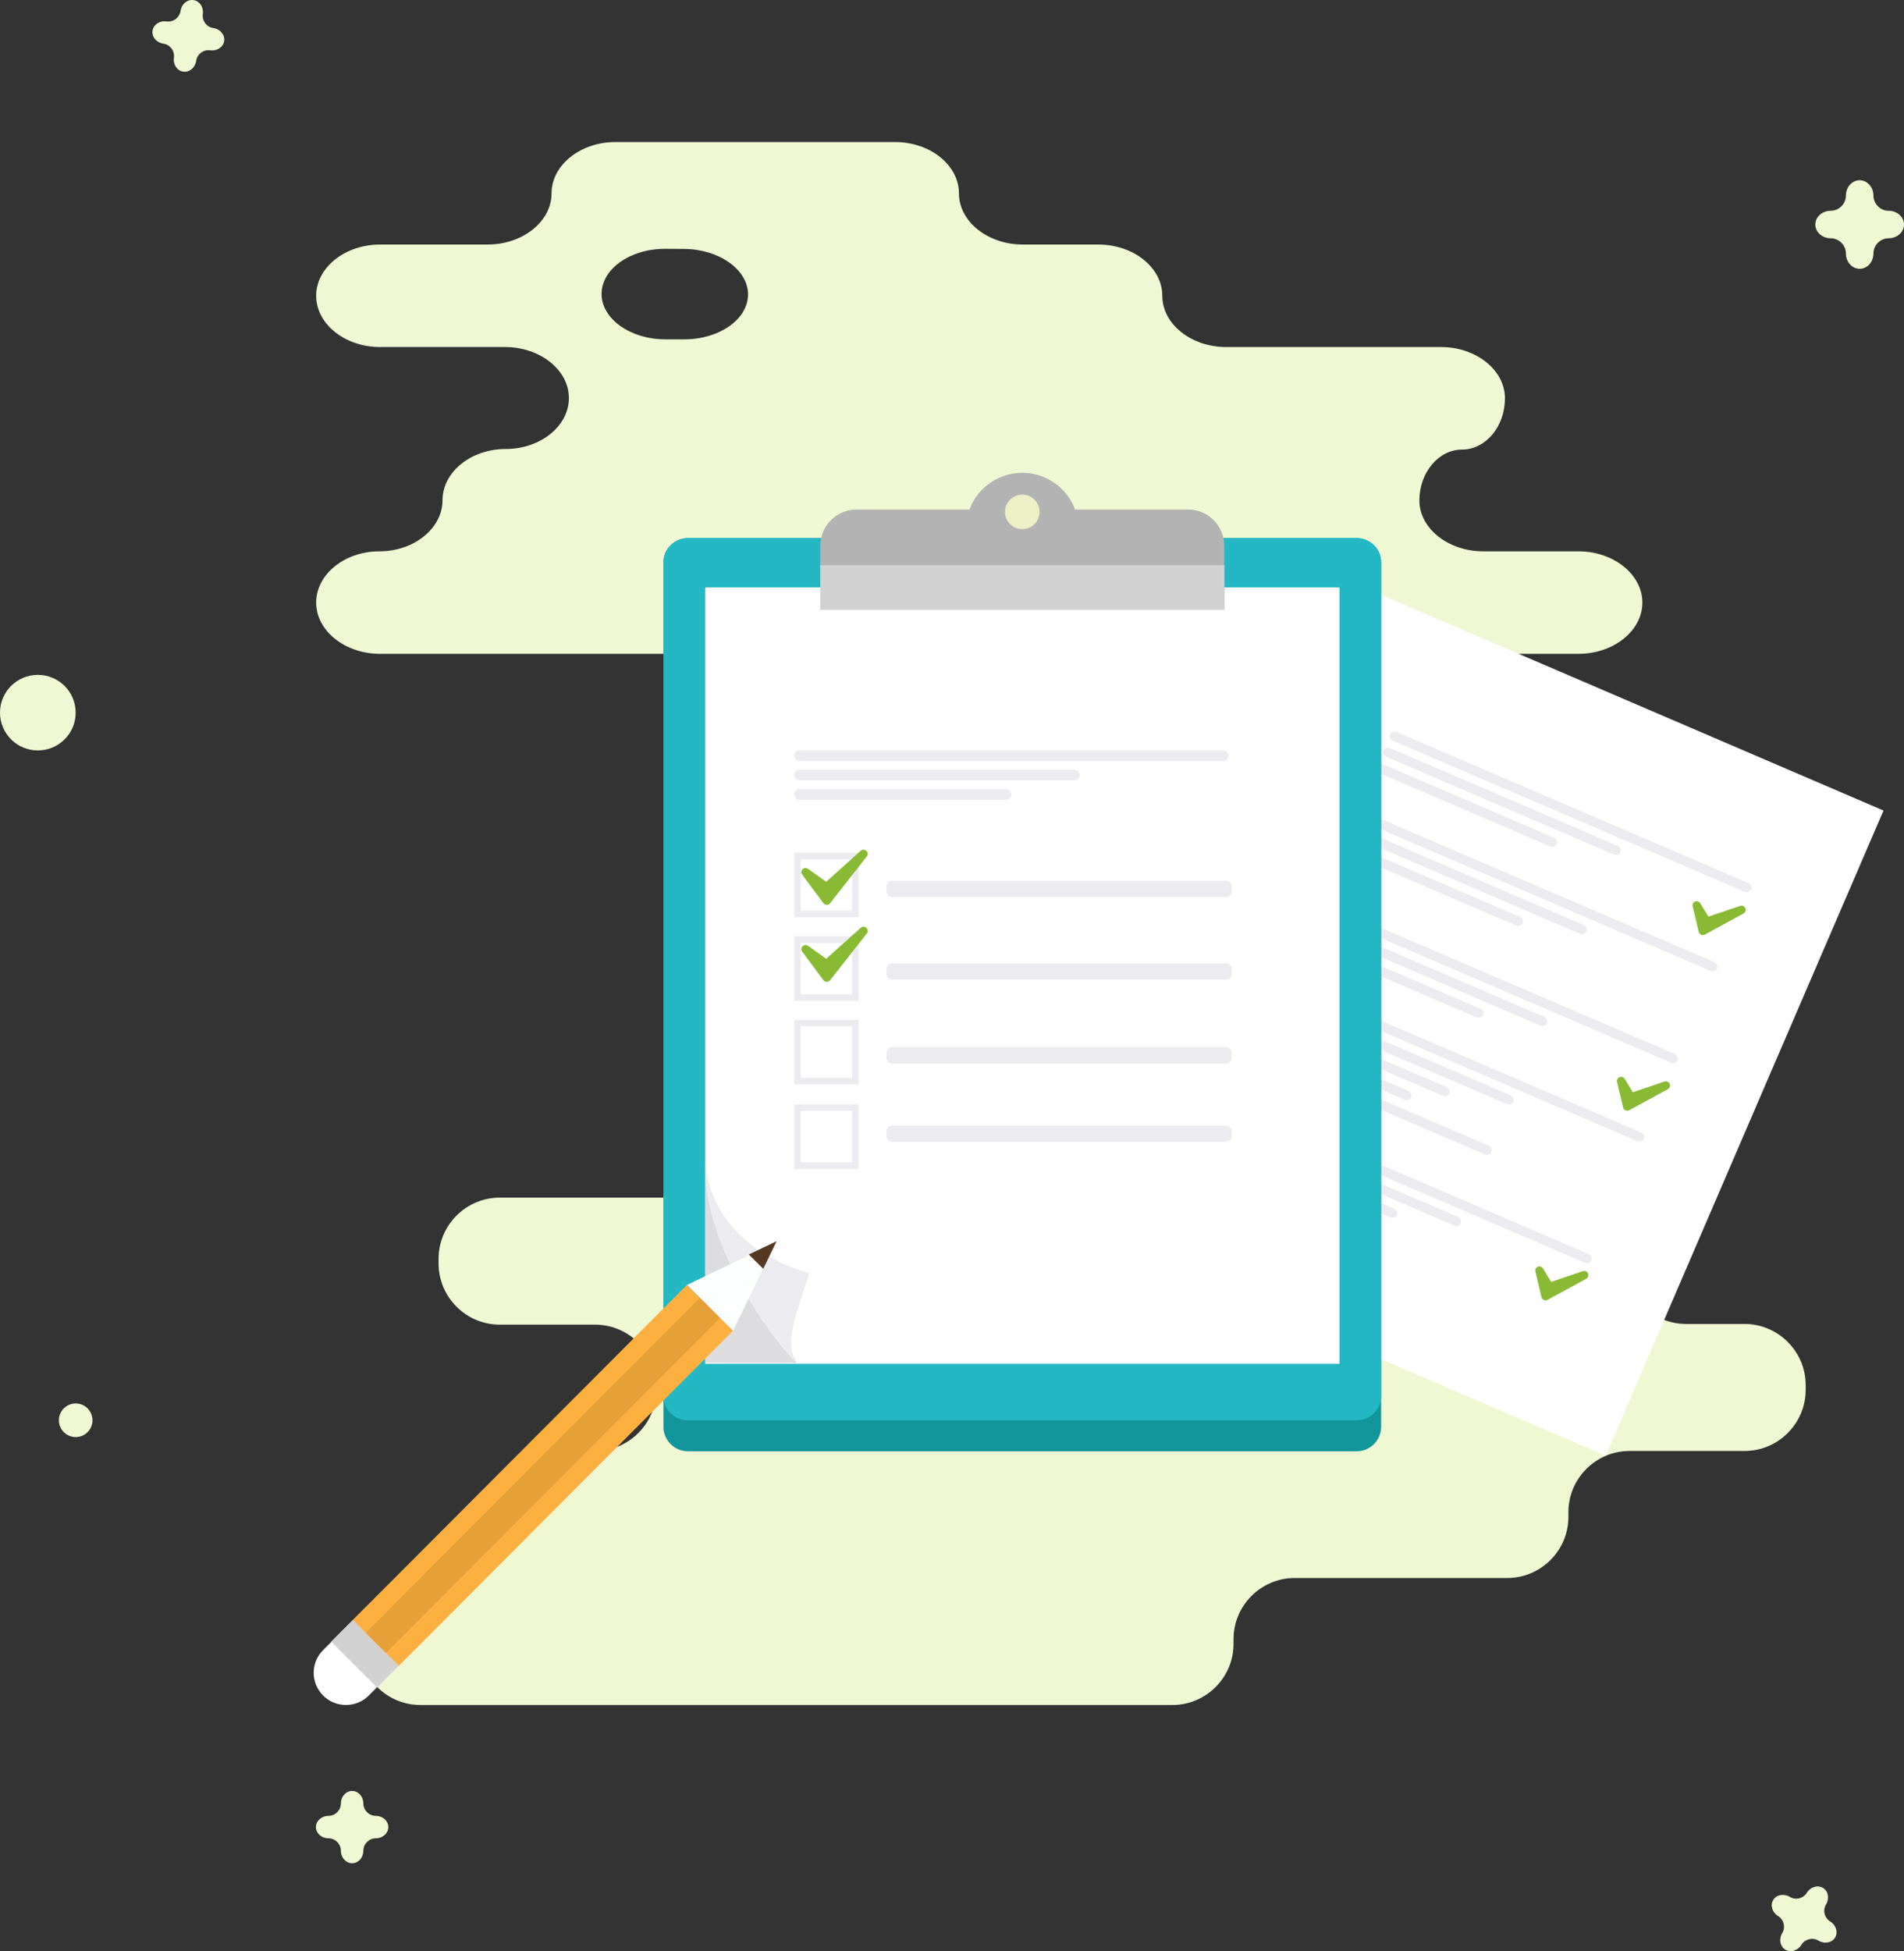 <svg width="286" height="293" viewBox="0 0 286 293" fill="none" xmlns="http://www.w3.org/2000/svg">
<rect x="0" y="0" width="286" height="293" fill="#333333" stroke="none"/>
<g clip-path="url(#clip0_35_7842)">
<path d="M222.81 82.793C217.527 82.793 213.206 79.354 213.206 75.151C213.206 70.949 216.095 67.509 219.632 67.509C223.169 67.509 226.058 64.044 226.058 59.812C226.058 55.581 221.736 52.116 216.454 52.116H184.193C178.911 52.116 174.589 48.651 174.589 44.419C174.589 40.188 170.267 36.723 164.985 36.723H153.644C148.362 36.723 144.04 33.258 144.04 29.026C144.04 24.795 139.718 21.33 134.436 21.33H92.454C87.171 21.33 82.849 24.795 82.849 29.026C82.849 33.258 78.528 36.723 73.245 36.723H57.094C51.812 36.723 47.49 40.188 47.49 44.419C47.49 48.651 51.812 52.116 57.094 52.116H75.851C81.133 52.116 85.455 55.56 85.455 59.771C85.455 63.982 81.183 67.425 75.964 67.425C70.744 67.425 66.472 70.882 66.472 75.109C66.472 79.337 62.201 82.793 56.981 82.793C51.762 82.793 47.49 86.258 47.49 90.49C47.49 94.722 51.812 98.186 57.094 98.186H237.095C242.377 98.186 246.699 94.722 246.699 90.49C246.699 86.258 242.377 82.793 237.095 82.793H222.814H222.81ZM112.363 44.199C112.38 47.917 108.07 50.961 102.788 50.961H99.966C94.683 50.961 90.362 47.888 90.362 44.136C90.362 40.384 94.683 37.336 99.966 37.365L102.73 37.382C108.012 37.411 112.346 40.48 112.363 44.199Z" fill="#F0F8D3"/>
<path d="M85.096 217.89C80.043 217.89 75.909 222.018 75.909 227.063V227.792C75.909 232.837 71.775 236.965 66.723 236.965H63.153C58.1 236.965 53.966 241.092 53.966 246.137V246.867C53.966 251.912 58.1 256.039 63.153 256.039H176.105C181.157 256.039 185.291 251.912 185.291 246.867V246.137C185.291 241.092 189.425 236.965 194.478 236.965H226.405C231.457 236.965 235.591 232.837 235.591 227.792V227.063C235.591 222.018 239.725 217.89 244.778 217.89H262.044C267.097 217.89 271.231 213.763 271.231 208.718V207.988C271.231 202.944 267.097 198.816 262.044 198.816H253.263C248.21 198.816 244.076 194.688 244.076 189.644V189.018C244.076 183.973 239.942 179.846 234.89 179.846H75.066C70.013 179.846 65.879 183.973 65.879 189.018V189.748C65.879 194.793 70.013 198.92 75.066 198.92H89.393C94.445 198.92 98.579 203.048 98.579 208.093V208.718C98.579 213.763 94.445 217.89 89.393 217.89H85.1H85.096Z" fill="#F0F8D3"/>
<path d="M286 33.717C286 32.583 284.964 31.653 283.703 31.653C282.442 31.653 281.407 30.619 281.407 29.36C281.407 28.101 280.476 27.067 279.34 27.067C278.204 27.067 277.273 28.101 277.273 29.36C277.273 30.619 276.237 31.653 274.976 31.653C273.715 31.653 272.68 32.583 272.68 33.717C272.68 34.851 273.715 35.781 274.976 35.781C276.237 35.781 277.273 36.815 277.273 38.074C277.273 39.333 278.204 40.367 279.34 40.367C280.476 40.367 281.407 39.333 281.407 38.074C281.407 36.815 282.442 35.781 283.703 35.781C284.964 35.781 286 34.851 286 33.717Z" fill="#F0F8D3"/>
<path d="M58.33 274.372C58.33 273.446 57.486 272.687 56.455 272.687C55.424 272.687 54.58 271.845 54.58 270.815C54.58 269.785 53.82 268.943 52.893 268.943C51.966 268.943 51.206 269.785 51.206 270.815C51.206 271.845 50.363 272.687 49.331 272.687C48.3 272.687 47.456 273.446 47.456 274.372C47.456 275.297 48.3 276.056 49.331 276.056C50.363 276.056 51.206 276.898 51.206 277.928C51.206 278.958 51.966 279.8 52.893 279.8C53.82 279.8 54.58 278.958 54.58 277.928C54.58 276.898 55.424 276.056 56.455 276.056C57.486 276.056 58.33 275.297 58.33 274.372Z" fill="#F0F8D3"/>
<path d="M27.53 10.761C28.449 10.89 29.317 10.165 29.463 9.143C29.61 8.122 30.562 7.409 31.585 7.555C32.608 7.701 33.547 7.067 33.677 6.15C33.806 5.232 33.08 4.365 32.057 4.219C31.034 4.073 30.32 3.123 30.466 2.101C30.612 1.08 29.977 0.142 29.058 0.012C28.14 -0.117 27.271 0.609 27.125 1.63C26.979 2.652 26.027 3.365 25.004 3.219C23.981 3.073 23.041 3.706 22.912 4.624C22.782 5.541 23.509 6.408 24.532 6.554C25.555 6.7 26.269 7.651 26.123 8.672C25.977 9.694 26.611 10.632 27.53 10.761Z" fill="#F0F8D3"/>
<path d="M275.644 290.965C276.129 290.173 275.803 289.089 274.922 288.551C274.041 288.014 273.761 286.859 274.296 285.979C274.83 285.099 274.625 283.986 273.832 283.502C273.039 283.019 271.953 283.344 271.414 284.224C270.876 285.103 269.719 285.383 268.838 284.849C267.957 284.315 266.842 284.52 266.358 285.312C265.873 286.104 266.199 287.188 267.08 287.726C267.961 288.264 268.241 289.419 267.706 290.298C267.172 291.178 267.376 292.291 268.17 292.775C268.963 293.258 270.049 292.933 270.588 292.054C271.126 291.174 272.283 290.895 273.164 291.428C274.045 291.962 275.16 291.758 275.644 290.965Z" fill="#F0F8D3"/>
<path d="M13.897 213.279C13.897 214.672 12.765 215.802 11.37 215.802C9.976 215.802 8.844 214.672 8.844 213.279C8.844 211.887 9.976 210.757 11.37 210.757C12.765 210.757 13.897 211.887 13.897 213.279Z" fill="#F0F8D3"/>
<path d="M5.683 112.691C8.822 112.691 11.366 110.151 11.366 107.017C11.366 103.883 8.822 101.343 5.683 101.343C2.544 101.343 0 103.883 0 107.017C0 110.151 2.544 112.691 5.683 112.691Z" fill="#F0F8D3"/>
<path d="M203.75 87.723L162.021 184.606L241.193 218.601L282.921 121.718L203.75 87.723Z" fill="white"/>
<path d="M263.03 133.554C262.875 133.917 262.399 134.067 261.977 133.884L209.289 111.261C208.867 111.082 208.65 110.636 208.804 110.273C208.959 109.91 209.435 109.76 209.857 109.944L262.545 132.566C262.967 132.746 263.184 133.192 263.03 133.554Z" fill="#ECECF0"/>
<path d="M243.412 127.976C243.258 128.339 242.782 128.489 242.36 128.305L208.253 113.663C207.831 113.484 207.614 113.037 207.769 112.675C207.923 112.312 208.399 112.162 208.821 112.345L242.928 126.988C243.35 127.167 243.567 127.613 243.412 127.976Z" fill="#ECECF0"/>
<path d="M233.833 126.754C233.679 127.117 233.203 127.267 232.781 127.084L207.205 116.102C206.783 115.923 206.566 115.476 206.721 115.114C206.875 114.751 207.351 114.601 207.773 114.784L233.349 125.766C233.771 125.945 233.988 126.392 233.833 126.754Z" fill="#ECECF0"/>
<path d="M257.914 145.433C257.76 145.795 257.284 145.945 256.862 145.762L204.174 123.14C203.752 122.96 203.535 122.514 203.689 122.151C203.844 121.789 204.32 121.639 204.741 121.822L257.43 144.445C257.852 144.624 258.069 145.07 257.914 145.433Z" fill="#ECECF0"/>
<path d="M238.297 139.858C238.143 140.221 237.667 140.371 237.245 140.188L203.138 125.545C202.716 125.366 202.499 124.92 202.654 124.557C202.808 124.194 203.284 124.044 203.706 124.228L237.813 138.87C238.235 139.049 238.452 139.496 238.297 139.858Z" fill="#ECECF0"/>
<path d="M228.718 138.633C228.564 138.995 228.088 139.145 227.666 138.962L202.09 127.98C201.668 127.801 201.451 127.355 201.606 126.992C201.76 126.629 202.236 126.479 202.658 126.663L228.234 137.644C228.656 137.824 228.873 138.27 228.718 138.633Z" fill="#ECECF0"/>
<path d="M251.977 159.225C251.822 159.587 251.346 159.737 250.924 159.554L198.236 136.932C197.814 136.752 197.597 136.306 197.751 135.943C197.906 135.581 198.382 135.431 198.804 135.614L251.492 158.237C251.914 158.416 252.131 158.862 251.977 159.225Z" fill="#ECECF0"/>
<path d="M232.359 153.65C232.205 154.013 231.729 154.163 231.307 153.98L197.2 139.337C196.779 139.158 196.561 138.712 196.716 138.349C196.87 137.986 197.346 137.836 197.768 138.02L231.875 152.662C232.297 152.841 232.514 153.288 232.359 153.65Z" fill="#ECECF0"/>
<path d="M222.78 152.429C222.626 152.791 222.15 152.942 221.728 152.758L196.152 141.776C195.73 141.597 195.513 141.151 195.668 140.788C195.822 140.425 196.298 140.275 196.72 140.459L222.296 151.441C222.718 151.62 222.935 152.066 222.78 152.429Z" fill="#ECECF0"/>
<path d="M239.04 189.264C238.886 189.627 238.41 189.777 237.988 189.594L185.3 166.971C184.878 166.792 184.661 166.346 184.815 165.983C184.97 165.62 185.446 165.47 185.867 165.654L238.556 188.276C238.978 188.455 239.195 188.902 239.04 189.264Z" fill="#ECECF0"/>
<path d="M219.423 183.686C219.269 184.048 218.793 184.199 218.371 184.015L184.264 169.373C183.842 169.193 183.625 168.747 183.78 168.385C183.934 168.022 184.41 167.872 184.832 168.055L218.939 182.698C219.361 182.877 219.578 183.323 219.423 183.686Z" fill="#ECECF0"/>
<path d="M209.844 182.464C209.69 182.827 209.214 182.977 208.792 182.794L183.216 171.812C182.794 171.632 182.577 171.186 182.732 170.824C182.886 170.461 183.362 170.311 183.784 170.494L209.36 181.476C209.782 181.655 209.999 182.101 209.844 182.464Z" fill="#ECECF0"/>
<path d="M246.907 170.999C246.753 171.361 246.277 171.511 245.855 171.328L193.167 148.706C192.745 148.526 192.528 148.08 192.682 147.717C192.837 147.355 193.313 147.205 193.734 147.388L246.423 170.011C246.845 170.19 247.062 170.636 246.907 170.999Z" fill="#ECECF0"/>
<path d="M227.286 165.42C227.131 165.783 226.655 165.933 226.234 165.75L192.127 151.107C191.705 150.928 191.488 150.482 191.642 150.119C191.797 149.756 192.273 149.606 192.695 149.79L226.802 164.432C227.223 164.611 227.44 165.057 227.286 165.42Z" fill="#ECECF0"/>
<path d="M224.025 173C223.87 173.363 223.394 173.513 222.972 173.329L188.866 158.687C188.444 158.507 188.227 158.061 188.381 157.699C188.536 157.336 189.012 157.186 189.433 157.369L223.54 172.012C223.962 172.191 224.179 172.637 224.025 173Z" fill="#ECECF0"/>
<path d="M217.707 164.199C217.552 164.561 217.076 164.711 216.655 164.528L191.079 153.546C190.657 153.367 190.44 152.921 190.594 152.558C190.749 152.195 191.225 152.045 191.647 152.229L217.223 163.21C217.644 163.39 217.861 163.836 217.707 164.199Z" fill="#ECECF0"/>
<path d="M211.978 164.778C211.823 165.141 211.347 165.291 210.926 165.107L189.976 156.114C189.555 155.935 189.337 155.489 189.492 155.126C189.646 154.763 190.122 154.613 190.544 154.797L211.494 163.79C211.915 163.969 212.132 164.415 211.978 164.778Z" fill="#ECECF0"/>
<path d="M255.781 140.104C255.739 140.104 255.693 140.096 255.655 140.079C255.568 140.042 255.501 139.963 255.48 139.867L254.561 136.027C254.524 135.877 254.603 135.722 254.745 135.664C254.783 135.647 254.824 135.639 254.866 135.639C254.971 135.639 255.075 135.693 255.133 135.789L256.491 138.016L261.489 136.331C261.522 136.319 261.556 136.314 261.589 136.314C261.71 136.314 261.823 136.385 261.877 136.502C261.944 136.652 261.881 136.823 261.739 136.902L255.935 140.063C255.889 140.088 255.835 140.1 255.785 140.1L255.781 140.104Z" fill="#88BA34"/>
<path d="M254.862 135.956L256.349 138.399L261.585 136.635L255.781 139.796L254.862 135.956ZM254.862 135.331C254.783 135.331 254.703 135.347 254.624 135.376C254.34 135.493 254.181 135.802 254.252 136.102L255.171 139.942C255.217 140.129 255.346 140.288 255.526 140.367C255.605 140.405 255.693 140.421 255.781 140.421C255.885 140.421 255.989 140.396 256.081 140.346L261.869 137.194C262.073 137.09 262.211 136.881 262.211 136.635C262.211 136.302 261.948 136.027 261.614 136.01C261.602 136.01 261.593 136.01 261.581 136.01C261.551 136.01 261.518 136.01 261.489 136.018C261.447 136.023 261.405 136.035 261.368 136.048L256.624 137.649L255.397 135.635C255.28 135.443 255.075 135.335 254.862 135.335V135.331Z" fill="#88BA34"/>
<path d="M232.155 194.955C232.113 194.955 232.067 194.947 232.029 194.93C231.942 194.893 231.875 194.814 231.854 194.718L230.935 190.878C230.898 190.728 230.977 190.573 231.119 190.515C231.157 190.498 231.199 190.49 231.24 190.49C231.345 190.49 231.449 190.544 231.508 190.64L232.865 192.866L237.863 191.182C237.896 191.17 237.93 191.165 237.963 191.165C238.084 191.165 238.197 191.236 238.251 191.353C238.318 191.503 238.255 191.674 238.113 191.753L232.309 194.914C232.263 194.939 232.209 194.951 232.159 194.951L232.155 194.955Z" fill="#88BA34"/>
<path d="M231.24 190.807L232.727 193.25L237.963 191.486L232.159 194.647L231.24 190.807ZM231.24 190.181C231.161 190.181 231.082 190.198 231.002 190.227C230.718 190.344 230.56 190.653 230.631 190.953L231.549 194.793C231.595 194.98 231.725 195.139 231.904 195.218C231.984 195.256 232.071 195.272 232.159 195.272C232.263 195.272 232.368 195.247 232.46 195.197L238.247 192.045C238.452 191.941 238.589 191.732 238.589 191.486C238.589 191.153 238.326 190.878 237.992 190.861C237.98 190.861 237.971 190.861 237.959 190.861C237.93 190.861 237.896 190.861 237.867 190.869C237.825 190.874 237.784 190.886 237.746 190.899L233.002 192.5L231.775 190.486C231.658 190.294 231.453 190.186 231.24 190.186V190.181Z" fill="#88BA34"/>
<path d="M244.419 166.479C244.377 166.479 244.331 166.471 244.293 166.454C244.206 166.417 244.139 166.337 244.118 166.242L243.199 162.402C243.162 162.252 243.241 162.097 243.383 162.039C243.421 162.022 243.463 162.014 243.504 162.014C243.609 162.014 243.713 162.068 243.771 162.164L245.129 164.39L250.127 162.706C250.16 162.693 250.194 162.689 250.227 162.689C250.348 162.689 250.461 162.76 250.515 162.877C250.582 163.027 250.519 163.198 250.377 163.277L244.573 166.437C244.527 166.462 244.473 166.475 244.423 166.475L244.419 166.479Z" fill="#88BA34"/>
<path d="M243.504 162.331L244.991 164.774L250.227 163.01L244.423 166.171L243.504 162.331ZM243.504 161.705C243.425 161.705 243.346 161.722 243.266 161.751C242.982 161.868 242.824 162.176 242.895 162.477L243.813 166.317C243.859 166.504 243.989 166.663 244.168 166.742C244.248 166.779 244.335 166.796 244.423 166.796C244.527 166.796 244.632 166.771 244.724 166.721L250.511 163.569C250.716 163.465 250.853 163.256 250.853 163.01C250.853 162.677 250.59 162.402 250.256 162.385C250.244 162.385 250.235 162.385 250.223 162.385C250.194 162.385 250.16 162.385 250.131 162.393C250.089 162.397 250.048 162.41 250.01 162.422L245.266 164.023L244.039 162.01C243.922 161.818 243.717 161.709 243.504 161.709V161.705Z" fill="#88BA34"/>
<path d="M203.773 80.809H103.348C101.311 80.809 99.661 82.457 99.661 84.49V214.259C99.661 216.292 101.311 217.941 103.348 217.941H203.773C205.809 217.941 207.46 216.292 207.46 214.259V84.49C207.46 82.457 205.809 80.809 203.773 80.809Z" fill="#13959C"/>
<path d="M207.456 209.723C207.456 211.687 205.806 213.279 203.769 213.279H103.344C101.31 213.279 99.657 211.687 99.657 209.723V84.365C99.657 82.402 101.306 80.809 103.344 80.809H203.769C205.802 80.809 207.456 82.402 207.456 84.365V209.727V209.723Z" fill="#24B7C4"/>
<path d="M201.2 88.213H105.92V204.803H201.2V88.213Z" fill="white"/>
<path d="M183.901 81.96C183.901 78.949 181.458 76.51 178.443 76.51H128.673C125.658 76.51 123.216 78.949 123.216 81.96V91.549H183.901V81.96Z" fill="#B4B3B3"/>
<path d="M160.371 84.459C163.139 80.701 162.332 75.414 158.568 72.65C154.803 69.886 149.508 70.692 146.74 74.451C143.972 78.209 144.78 83.496 148.544 86.26C152.308 89.024 157.603 88.218 160.371 84.459Z" fill="#B4B3B3"/>
<path d="M156.149 76.869C156.149 78.299 154.988 79.458 153.556 79.458C152.124 79.458 150.963 78.299 150.963 76.869C150.963 75.439 152.124 74.28 153.556 74.28C154.988 74.28 156.149 75.439 156.149 76.869Z" fill="#EDEFC7"/>
<path d="M183.901 84.878H123.216V91.553H183.901V84.878Z" fill="#D2D2D2"/>
<path d="M184.548 113.488C184.548 113.925 184.172 114.28 183.713 114.28H120.13C119.671 114.28 119.295 113.921 119.295 113.488C119.295 113.054 119.671 112.696 120.13 112.696H183.713C184.172 112.696 184.548 113.054 184.548 113.488Z" fill="#ECECF0"/>
<path d="M162.183 116.377C162.183 116.815 161.807 117.169 161.348 117.169H120.13C119.671 117.169 119.295 116.811 119.295 116.377C119.295 115.943 119.671 115.585 120.13 115.585H161.348C161.807 115.585 162.183 115.943 162.183 116.377Z" fill="#ECECF0"/>
<path d="M151.923 119.312C151.923 119.75 151.548 120.104 151.088 120.104H120.13C119.671 120.104 119.295 119.746 119.295 119.312C119.295 118.879 119.671 118.52 120.13 118.52H151.088C151.548 118.52 151.923 118.879 151.923 119.312Z" fill="#ECECF0"/>
<path d="M184.16 132.262H134.006C133.544 132.262 133.17 132.635 133.17 133.096V133.888C133.17 134.348 133.544 134.722 134.006 134.722H184.16C184.621 134.722 184.995 134.348 184.995 133.888V133.096C184.995 132.635 184.621 132.262 184.16 132.262Z" fill="#ECECF0"/>
<path d="M184.16 144.649H134.006C133.544 144.649 133.17 145.022 133.17 145.483V146.275C133.17 146.735 133.544 147.109 134.006 147.109H184.16C184.621 147.109 184.995 146.735 184.995 146.275V145.483C184.995 145.022 184.621 144.649 184.16 144.649Z" fill="#ECECF0"/>
<path d="M184.16 157.257H134.006C133.544 157.257 133.17 157.63 133.17 158.091V158.883C133.17 159.343 133.544 159.717 134.006 159.717H184.16C184.621 159.717 184.995 159.343 184.995 158.883V158.091C184.995 157.63 184.621 157.257 184.16 157.257Z" fill="#ECECF0"/>
<path d="M184.16 169.018H134.006C133.544 169.018 133.17 169.392 133.17 169.852V170.644C133.17 171.105 133.544 171.478 134.006 171.478H184.16C184.621 171.478 184.995 171.105 184.995 170.644V169.852C184.995 169.392 184.621 169.018 184.16 169.018Z" fill="#ECECF0"/>
<path d="M128.009 129.047V136.765H120.28V129.047H128.009ZM128.991 128.068H119.295V137.749H128.991V128.068Z" fill="#ECECF0"/>
<path d="M128.009 141.597V149.314H120.28V141.597H128.009ZM128.991 140.617H119.295V150.298H128.991V140.617Z" fill="#ECECF0"/>
<path d="M128.009 154.134V161.851H120.28V154.134H128.009ZM128.991 153.154H119.295V162.835H128.991V153.154Z" fill="#ECECF0"/>
<path d="M128.009 166.834V174.551H120.28V166.834H128.009ZM128.991 165.854H119.295V175.535H128.991V165.854Z" fill="#ECECF0"/>
<path d="M124.184 135.56C124.088 135.56 123.997 135.514 123.938 135.435L120.744 131.153C120.652 131.028 120.664 130.857 120.773 130.748C120.836 130.686 120.915 130.653 120.998 130.653C121.061 130.653 121.124 130.673 121.178 130.711L124.13 132.808L129.504 127.988C129.563 127.934 129.638 127.909 129.713 127.909C129.788 127.909 129.868 127.938 129.926 127.993C130.043 128.105 130.06 128.284 129.959 128.414L124.439 135.443C124.381 135.518 124.289 135.564 124.193 135.564L124.184 135.56Z" fill="#88BA34"/>
<path d="M129.709 128.218L124.189 135.247L120.994 130.965L124.151 133.208L129.713 128.222M129.713 127.597C129.713 127.597 129.705 127.597 129.701 127.597C129.542 127.597 129.4 127.659 129.291 127.759L124.105 132.412L121.358 130.461C121.249 130.382 121.12 130.344 120.994 130.344C120.831 130.344 120.669 130.407 120.547 130.532C120.33 130.753 120.309 131.095 120.493 131.345L123.688 135.627C123.804 135.781 123.988 135.877 124.18 135.877C124.18 135.877 124.184 135.877 124.189 135.877C124.381 135.877 124.564 135.789 124.681 135.639L130.189 128.63C130.281 128.522 130.339 128.38 130.339 128.226C130.339 127.88 130.06 127.601 129.713 127.601V127.597Z" fill="#88BA34"/>
<path d="M124.184 147.125C124.088 147.125 123.997 147.08 123.938 147L120.744 142.718C120.652 142.593 120.664 142.422 120.773 142.314C120.836 142.251 120.915 142.218 120.998 142.218C121.061 142.218 121.124 142.239 121.178 142.277L124.13 144.374L129.504 139.554C129.563 139.5 129.638 139.475 129.713 139.475C129.788 139.475 129.868 139.504 129.926 139.558C130.043 139.671 130.06 139.85 129.959 139.979L124.439 147.009C124.381 147.084 124.289 147.13 124.193 147.13L124.184 147.125Z" fill="#88BA34"/>
<path d="M129.709 139.783L124.189 146.813L120.994 142.531L124.151 144.774L129.713 139.787M129.713 139.162H129.709C129.55 139.162 129.404 139.225 129.295 139.325L124.109 143.978L121.362 142.026C121.253 141.947 121.124 141.91 120.998 141.91C120.836 141.91 120.673 141.972 120.552 142.097C120.334 142.318 120.314 142.66 120.497 142.91L123.692 147.192C123.809 147.346 123.992 147.442 124.184 147.442C124.184 147.442 124.189 147.442 124.193 147.442C124.385 147.442 124.569 147.355 124.686 147.205L130.193 140.196C130.285 140.088 130.344 139.946 130.344 139.792C130.344 139.446 130.064 139.166 129.717 139.166L129.713 139.162Z" fill="#88BA34"/>
<path d="M105.92 176.202V204.678H119.792C119.182 204.678 106.755 190.507 105.92 176.202Z" fill="#DDDDE0"/>
<path d="M121.566 191.211C117.453 189.986 114.418 188.276 112.175 186.387C106.893 181.939 106.033 176.515 105.92 174.226V176.085C106.755 190.394 119.182 204.682 119.792 204.678C119.153 203.936 118.869 202.902 118.84 201.818C118.764 199.179 120.176 195.572 121.566 191.211Z" fill="#ECECF0"/>
<path d="M55.39 254.618C53.499 256.506 50.434 256.511 48.542 254.622C46.651 252.733 46.646 249.673 48.538 247.784L55.252 241.072C57.144 239.183 60.209 239.179 62.101 241.068C63.992 242.956 63.996 246.016 62.105 247.905L55.39 254.618Z" fill="white"/>
<path d="M53.023 243.244L49.742 246.525L56.647 253.41L59.928 250.129L53.023 243.244Z" fill="#D2D2D2"/>
<path d="M103.193 192.95L110.1 199.833L116.526 186.592L103.193 192.95Z" fill="#FDFFFE"/>
<path d="M116.656 186.387L112.48 188.38L114.647 190.536L116.656 186.387Z" fill="#543823"/>
<path d="M103.187 192.963L52.997 243.268L59.914 250.148L110.104 199.842L103.187 192.963Z" fill="#FCB040"/>
<path d="M105.128 194.897L54.938 245.203L57.97 248.219L108.16 197.913L105.128 194.897Z" fill="#E6A03A"/>
<path d="M118.718 197.815C118.718 197.815 118.718 197.828 118.71 197.849L118.718 197.815Z" fill="#ECECF0"/>
</g>
<defs>
<clipPath id="clip0_35_7842">
<rect width="286" height="293" fill="white"/>
</clipPath>
</defs>
</svg>
